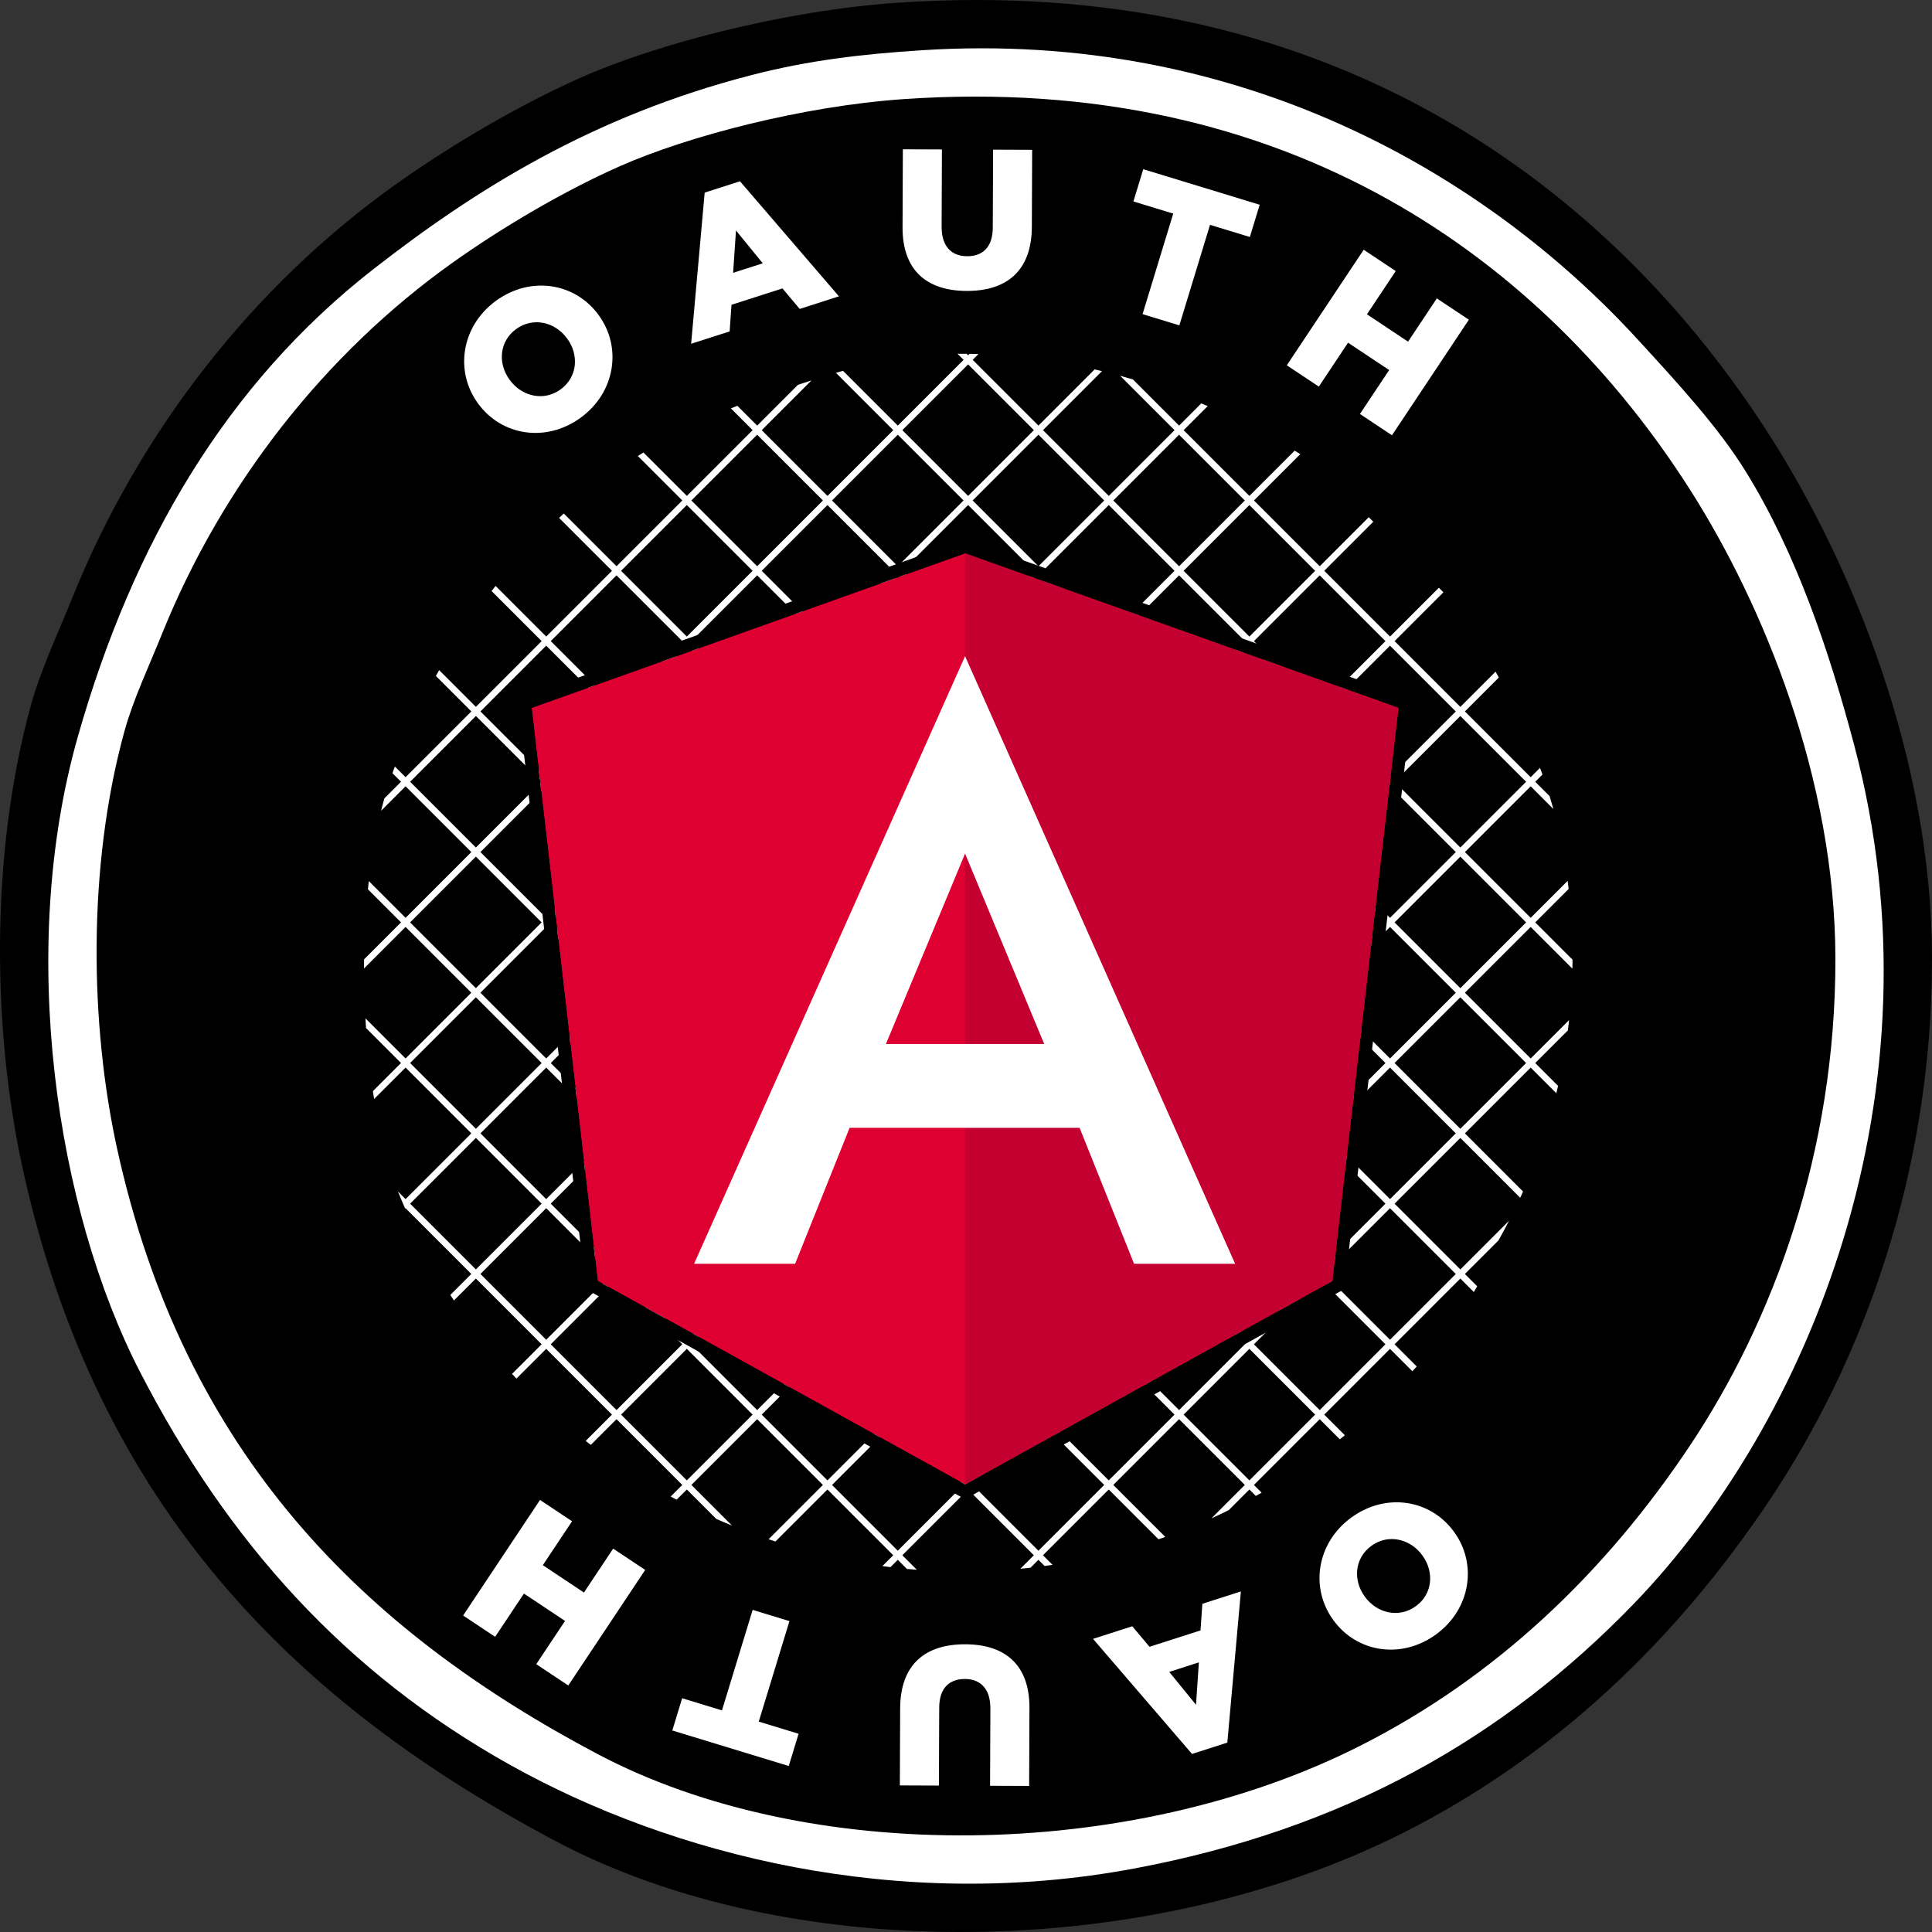 <svg xmlns="http://www.w3.org/2000/svg" xmlns:xlink="http://www.w3.org/1999/xlink" viewBox="0 0 600 600" width="128" height="128">
  <rect x="0" y="0" width="600" height="600" fill="#333333" stroke="none"/>
  <defs>
    <polygon id="logo-a" points="135.21 .33 135.21 .33 135.21 .33 .6 48.33 21.13 226.32 135.21 289.51 135.21 289.51 135.21 289.51 249.29 226.32 269.82 48.33"/>
  </defs>
  <g fill="none" fill-rule="evenodd">
    <path fill="#000" d="M278.428.871c132.9-9.194 221.02 55.695 271.406 134.755 25.264 39.64 50.051 99.847 50.166 161.707.122 67.212-21.701 125.416-50.166 168.122-29.256 43.895-67.095 80.15-114.479 103.955-79.206 39.794-189.9 40.882-262.403 2.567C92.206 529.307 30.123 468.404 7.02 362.785c-9.246-42.267-10.308-96.88 2.572-143.738 3.023-10.992 8.516-22.56 12.864-33.368 20.894-51.938 56.46-97.102 100.33-128.34 17.628-12.551 39.014-25.034 57.883-33.368 23.477-10.367 63.005-20.696 97.758-23.1z"/>
    <path fill="#FFF" d="M233.472 23.296c-49.573 12.77-85.92 35.646-117.547 60.318-45.606 35.576-74.68 85.223-91.714 145.018-18.95 66.524-6.777 147.025 19.377 197.635 27.121 52.485 63.537 93.226 114.964 121.919 50.032 27.914 120.401 45.839 193.761 32.083 65.179-12.22 114.681-40.43 155.009-82.134 53.955-55.799 97.32-158.572 68.463-266.937-7.714-28.962-17.8-59.147-33.587-84.7-8.529-13.806-21.045-27.388-33.585-41.068-47.324-51.633-123.812-96.127-222.18-89.834-18.72 1.197-35.171 3.117-52.96 7.7z"/>
    <path fill="#000" fill-rule="nonzero" d="M280.585 30.784c119.61-8.275 198.919 50.125 244.265 121.28 22.738 35.676 45.047 89.861 45.15 145.535.11 60.49-19.531 112.875-45.15 151.31-26.33 39.506-60.385 72.135-103.03 93.56-71.286 35.814-170.91 36.794-236.164 2.31-72.67-38.403-128.545-93.216-149.337-188.273-8.321-38.04-9.278-87.193 2.315-129.365 2.72-9.892 7.664-20.304 11.577-30.03 18.805-46.745 50.814-87.392 90.297-115.506 15.866-11.296 35.113-22.531 52.095-30.031 21.13-9.331 56.705-18.627 87.982-20.79z"/>
    <path fill="#FFF" d="M465.427 385.154l-10.493 10.494 3.824 3.824a96.304 96.304 0 0 1-1.056 1.773l-4.183-4.183-20.424 20.424 6.883 6.884c-.445.496-.893.99-1.345 1.483l-6.952-6.952-20.425 20.424 6.401 6.401c-.518.424-1.039.846-1.562 1.266l-6.253-6.253-20.424 20.424 2.393 2.393c-.599.343-1.201.684-1.806 1.022l-2.001-2.001-6.422 6.421a182.93 182.93 0 0 1-5.36 2.532l10.368-10.367-20.423-20.424-20.425 20.424 16.138 16.14c-.697.246-1.396.49-2.1.729l-15.452-15.454L323.904 483l2.975 2.975c-.823.122-1.648.24-2.477.352l-1.912-1.913-2.454 2.454c-1.048.118-2.1.228-3.159.33l4.198-4.198-20.423-20.424L280.228 483l4.504 4.505c-1.035-.08-2.067-.17-3.096-.268l-2.823-2.823-2.268 2.268c-.837-.102-1.671-.21-2.503-.324l3.357-3.358-20.423-20.424-16.151 16.151c-.71-.23-1.419-.466-2.124-.704l16.861-16.86-20.423-20.425-20.424 20.424 12.616 12.617c-1.66-.679-3.3-1.376-4.92-2.091l-9.11-9.112-3.17 3.17c-.619-.325-1.233-.654-1.843-.985l3.599-3.599-20.424-20.424-7.978 7.978c-.537-.408-1.07-.817-1.601-1.228l8.165-8.165-20.424-20.424-9.235 9.235c-.46-.484-.917-.97-1.371-1.457l9.192-9.192-20.423-20.425-6.813 6.813c-.378-.566-.752-1.134-1.124-1.704l6.523-6.523-20.424-20.424-.122.123a534.707 534.707 0 0 1-2.254-5.328l2.377 2.376 20.424-20.423-20.423-20.424-9.76 9.76c-.132-.81-.26-1.626-.384-2.445l8.73-8.73-10.857-10.857a263.12 263.12 0 0 1-.191-3.02l12.462 12.463 20.424-20.423-20.424-20.425-12.902 12.902c.001-.95.007-1.898.018-2.846l11.47-11.47-10.274-10.274c.087-.856.178-1.707.275-2.554l11.413 11.414 20.424-20.423-20.424-20.425-7.594 7.594c.324-1.305.662-2.586 1.015-3.843l5.165-5.165-2.66-2.66c.246-.69.496-1.383.75-2.078l3.324 3.324 20.424-20.424-11.006-11.006c.332-.609.667-1.217 1.006-1.823l11.414 11.415 20.424-20.424-15.558-15.559c.415-.527.833-1.052 1.254-1.574l15.718 15.719 20.424-20.423-16.424-16.424c.487-.458.976-.913 1.466-1.364l16.372 16.373 20.424-20.423-13.8-13.801c.573-.369 1.15-.734 1.731-1.097l13.483 13.483 20.424-20.423-6.753-6.753c.67-.27 1.345-.538 2.025-.804l6.142 6.143 12.659-12.659c1.4-.458 2.796-.913 4.189-1.36l-15.434 15.433 20.424 20.424 20.424-20.424-17.793-17.793c.73-.215 1.461-.426 2.195-.634l17.012 17.013 20.424-20.423-1.874-1.874c.943-.008 1.886-.008 2.83 0l.458.46.448-.448c.922.013 1.844.034 2.765.063l-1.799 1.799 20.424 20.424 17.448-17.448c.765.175 1.527.355 2.289.54l-18.323 18.322 20.424 20.424 20.423-20.423-16.87-16.87c1.32.359 2.635.73 3.942 1.113l14.342 14.342 6.89-6.89c.668.275 1.334.553 1.996.833l-7.472 7.472 20.424 20.423 14.059-14.058c.585.36 1.167.722 1.743 1.085l-14.388 14.388 20.423 20.423 15.227-15.226 1.414 1.414-15.226 15.226 20.424 20.425 15.162-15.161 1.414 1.414-15.162 15.162 20.424 20.423 10.938-10.938c.337.606.672 1.214 1.005 1.824l-10.53 10.528 20.425 20.425 2.903-2.903c.254.692.503 1.386.748 2.08l-2.237 2.237 4.447 4.447c.41 1.334.803 2.67 1.177 4.005l-7.038-7.038-20.424 20.423 20.424 20.424 11.486-11.486c.108.842.21 1.683.306 2.523l-10.378 10.377 11.577 11.577c-.005.932-.017 1.863-.036 2.793l-12.955-12.956-20.424 20.424 20.423 20.424 11.928-11.927c-.117 1.071-.243 2.14-.378 3.207l-10.135 10.135 7.093 7.093c-.174.766-.353 1.53-.536 2.292l-7.972-7.971-20.424 20.424 18.056 18.056c-.29.652-.582 1.302-.879 1.95l-18.591-18.592-20.424 20.423 20.423 20.424 15.137-15.136a176.034 176.034 0 0 1-3.077 5.73l-.152.326zm8.518-142.371l-20.424-20.425-20.424 20.424 20.424 20.424 20.424-20.423zm-21.839-21.839l-20.423-20.423-20.423 20.423 20.423 20.423 20.423-20.423zm-21.837-21.838l-20.425-20.424-20.423 20.423 20.425 20.425 20.423-20.424zm-21.839-21.839l-20.423-20.423-20.423 20.423 20.423 20.424 20.423-20.424zm-21.837-21.837l-20.424-20.424-20.423 20.423 20.423 20.424 20.424-20.423zm-85.937-42.263l-20.423 20.423 20.423 20.424 20.424-20.423-20.424-20.424zm21.838 21.838L302.07 155.43l20.424 20.423 20.423-20.423-20.423-20.424zm21.838 21.838l-20.424 20.424 20.423 20.424 20.424-20.424-20.423-20.424zm21.837 21.838l-20.423 20.424 20.423 20.424 20.424-20.424-20.424-20.424zm21.838 21.838l-20.424 20.424 20.424 20.425 20.424-20.424-20.424-20.425zm21.839 21.84l-20.424 20.423 20.423 20.423 20.424-20.423-20.423-20.424zm21.837 21.837L411.26 264.62l20.424 20.424 20.424-20.424-20.424-20.424zm21.838 21.838l-20.424 20.424 20.424 20.424 20.424-20.424-20.424-20.424zm20.423 64.1l-20.423-20.423-20.425 20.424 20.424 20.424 20.424-20.424zm-21.838-21.838l-20.423-20.424-20.424 20.424 20.423 20.424 20.424-20.424zm-21.837-21.838l-20.424-20.424-20.424 20.424 20.423 20.424 20.425-20.424zM408.43 264.62l-20.424-20.424-20.424 20.424 20.423 20.424 20.425-20.424zm-21.838-21.838l-20.424-20.425-20.424 20.424 20.424 20.425 20.424-20.424zm-21.838-21.84L344.33 200.52l-20.424 20.424 20.424 20.424 20.424-20.424zm-21.838-21.837l-20.423-20.424-20.424 20.424 20.423 20.424 20.424-20.424zm-21.838-21.838l-20.423-20.424-20.424 20.424 20.423 20.423 20.424-20.423zm-21.837-21.839l-20.424-20.424-20.424 20.424 20.424 20.424 20.424-20.424zm-64.1-20.424l-20.424 20.424 20.424 20.424 20.424-20.424-20.424-20.424zm21.838 21.838l-20.424 20.424 20.424 20.424 20.424-20.423-20.424-20.425zm21.838 21.839l-20.424 20.423 20.423 20.424 20.424-20.423-20.423-20.424zm21.837 21.838l-20.423 20.423 20.423 20.424 20.424-20.423-20.424-20.424zm21.838 21.838l-20.424 20.424 20.424 20.423 20.423-20.423-20.423-20.424zm21.837 21.838l-20.423 20.424 20.424 20.424 20.424-20.423-20.425-20.425zm21.839 21.84l-20.424 20.422 20.424 20.424 20.423-20.423-20.423-20.424zm21.837 21.837l-20.423 20.424 20.424 20.424 20.423-20.424-20.424-20.424zm21.838 21.839l-20.423 20.423 20.423 20.424 20.424-20.423-20.424-20.424zm21.838 21.838l-20.424 20.423 20.424 20.424 20.424-20.423-20.424-20.424zm20.423 64.1l-20.423-20.424-20.424 20.424 20.423 20.423 20.424-20.424zm-21.837-21.839l-20.424-20.424-20.424 20.424 20.423 20.424 20.425-20.424zm-21.838-21.838l-20.423-20.424-20.425 20.424 20.424 20.424 20.424-20.424zm-21.838-21.838L366.17 309.71l-20.425 20.424 20.424 20.424 20.424-20.424zm-21.838-21.838l-20.423-20.424-20.424 20.424 20.423 20.424 20.424-20.424zm-21.837-21.839l-20.424-20.424-20.424 20.424 20.424 20.424 20.424-20.424zm-21.839-21.838l-20.423-20.424-20.424 20.424 20.423 20.424 20.424-20.424zm-21.837-21.838l-20.424-20.424-20.424 20.423 20.424 20.424 20.424-20.423zm-21.838-21.839L256.98 200.52l-20.424 20.423 20.423 20.424 20.424-20.424zm-21.837-21.838l-20.424-20.424-20.424 20.424 20.424 20.424 20.424-20.424zm-21.838-21.838l-20.424-20.424-20.424 20.424 20.424 20.424 20.424-20.424zm-42.262 1.414l-20.423 20.423 20.423 20.424 20.424-20.423-20.424-20.424zm21.838 21.838l-20.424 20.424 20.424 20.424 20.423-20.424-20.423-20.424zm21.838 21.839l-20.424 20.423 20.423 20.424 20.424-20.424-20.423-20.423zm21.837 21.838l-20.424 20.423 20.424 20.424 20.424-20.423-20.424-20.424zm21.838 21.838l-20.424 20.424 20.423 20.423 20.424-20.423-20.423-20.424zm21.837 21.838l-20.424 20.424 20.424 20.424 20.424-20.423-20.424-20.425zm21.839 21.839l-20.424 20.423 20.423 20.425 20.424-20.424-20.423-20.424zm21.837 21.838l-20.424 20.424 20.424 20.424 20.424-20.424-20.424-20.424zm21.838 21.838l-20.424 20.424 20.423 20.424 20.424-20.424-20.423-20.424zm21.837 21.838l-20.424 20.424 20.424 20.425 20.424-20.424-20.424-20.425zm21.838 21.839l-20.424 20.424 20.423 20.424 20.424-20.425-20.423-20.423zm-1.415 42.262L388.005 418.9l-20.424 20.424 20.423 20.423 20.424-20.423zm-21.837-21.838l-20.424-20.425-20.424 20.424 20.424 20.425 20.424-20.424zm-21.838-21.839l-20.423-20.424-20.424 20.424 20.423 20.424 20.424-20.424zm-21.838-21.838l-20.423-20.424-20.424 20.424 20.423 20.424 20.424-20.424zm-21.837-21.838l-20.424-20.424-20.424 20.423 20.424 20.425 20.424-20.424zm-21.838-21.839l-20.424-20.424-20.424 20.424 20.424 20.424 20.424-20.424zm-21.838-21.838L256.98 287.87l-20.424 20.423 20.423 20.424 20.424-20.423zm-21.837-21.839l-20.424-20.424-20.424 20.424 20.424 20.424 20.424-20.424zm-21.838-21.838l-20.423-20.424-20.424 20.424 20.423 20.424 20.424-20.424zM211.89 242.78l-20.424-20.424-20.424 20.424 20.424 20.424 20.424-20.424zm-21.838-21.838l-20.424-20.425-20.424 20.424 20.424 20.424 20.424-20.423zm-42.262 1.413l-20.424 20.424 20.424 20.424 20.424-20.423-20.424-20.425zm21.838 21.839l-20.424 20.424 20.423 20.424 20.425-20.424-20.424-20.424zm21.838 21.838l-20.424 20.424 20.423 20.424 20.424-20.424-20.423-20.424zm21.837 21.838l-20.424 20.424 20.423 20.424 20.425-20.424-20.424-20.424zm21.838 21.839l-20.425 20.424 20.424 20.424 20.424-20.424-20.423-20.424zm21.837 21.838l-20.424 20.424 20.423 20.424 20.425-20.424-20.424-20.424zm21.838 21.839l-20.424 20.424 20.423 20.424 20.425-20.424-20.424-20.424zm21.838 21.838l-20.425 20.424 20.424 20.424 20.424-20.424-20.423-20.424zm21.837 21.838l-20.424 20.425 20.423 20.423 20.425-20.424-20.424-20.424zM344.33 418.9l-20.425 20.425 20.424 20.424 20.425-20.424-20.424-20.425zm-1.416 42.263L322.49 440.74l-20.424 20.423 20.424 20.425 20.423-20.424zm-21.837-21.838L300.653 418.9l-20.424 20.423 20.423 20.424 20.424-20.423zm-21.838-21.838l-20.423-20.424-20.423 20.423 20.423 20.424 20.423-20.423zm-21.837-21.839l-20.424-20.424-20.423 20.423 20.423 20.425 20.424-20.424zm-21.838-21.838l-20.423-20.425-20.424 20.424 20.424 20.424 20.423-20.423zm-21.838-21.84l-20.423-20.423-20.423 20.423 20.423 20.424 20.423-20.423zm-21.837-21.837l-20.423-20.425-20.424 20.424 20.423 20.424 20.424-20.423zm-21.838-21.839l-20.423-20.424-20.423 20.424 20.423 20.424 20.423-20.424zm-21.837-21.838l-20.423-20.424-20.424 20.423 20.424 20.424 20.423-20.423zm-20.423 23.252l-20.424 20.424 20.423 20.423 20.424-20.423-20.423-20.424zm21.837 21.838l-20.424 20.424 20.423 20.424 20.424-20.424-20.423-20.424zm21.837 21.838l-20.424 20.424 20.424 20.424 20.424-20.423-20.424-20.425zm21.838 21.839l-20.424 20.424L213.3 416.07l20.424-20.424-20.423-20.424zm21.838 21.839l-20.424 20.423 20.423 20.425 20.424-20.424-20.423-20.424zm21.837 21.838l-20.424 20.424 20.423 20.424 20.424-20.424-20.423-20.424zm21.838 21.838l-20.424 20.424 20.422 20.424 20.424-20.424-20.422-20.424zm-45.09-1.414l-20.424-20.425-20.424 20.424 20.424 20.425 20.424-20.424zm-21.838-21.839l-20.423-20.424-20.424 20.424 20.423 20.424 20.424-20.424zm-21.837-21.838l-20.424-20.425-20.424 20.424 20.423 20.424 20.425-20.423zm-21.838-21.839l-20.423-20.424-20.424 20.424 20.423 20.424 20.424-20.424z"/>
    <g fill-rule="nonzero" transform="translate(164.5 171.5)">
      <use fill="#DD0031" fill-rule="evenodd" xlink:href="#logo-a"/>
      <path stroke="#000" stroke-width="4" d="M135.209-1.793L271.99 46.984l-20.831 180.59-115.95 64.22-115.95-64.22-20.831-180.59L135.209-1.793z"/>
      <polygon fill="#C3002F" points="135.21 .33 135.21 32.43 135.21 32.28 135.21 178.75 135.21 178.75 135.21 289.51 135.21 289.51 249.29 226.32 269.82 48.33"/>
      <path fill="#FFF" d="M135.209 32.284l-84.15 188.689h31.375l16.917-42.22h71.427l16.917 42.22h31.376L135.209 32.284zm24.58 120.443h-49.16l24.58-59.137 24.58 59.137z"/>
    </g>
    <path fill="#FFF" fill-rule="nonzero" d="M451.499 475.646l.073.099c7.296 9.999 5.155 23.987-5.59 31.829-10.745 7.841-24.548 5.64-31.844-4.358l-.073-.099c-7.296-9.999-5.155-23.988 5.59-31.829 10.745-7.841 24.548-5.641 31.844 4.358zm-27.657 20.183l.073.099c3.666 5.024 10.492 6.752 15.814 2.868 5.273-3.848 5.683-10.703 2.017-15.728l-.073-.099c-3.667-5.024-10.492-6.752-15.765-2.904-5.323 3.884-5.733 10.739-2.066 15.764zm-42.686 45.354l-10.965 3.518-30.739-35.734 12.197-3.913 5.342 6.37 15.833-5.08.58-8.271 11.962-3.838-4.21 46.948zm-18.04-21.958l8.318 10.202.889-13.156-9.207 2.954zm-43.411 11.208l-.096 24.203-12.132-.048.095-23.957c.025-6.22-3.104-9.188-7.908-9.208-4.804-.019-7.956 2.801-7.979 8.836l-.097 24.264-12.132-.048.095-23.895c.055-13.918 8.023-19.984 20.279-19.935 12.255.05 19.928 6.301 19.875 19.788zm-84.064 4.229l12.368 3.775-3.056 10.013-36.163-11.037 3.056-10.013 12.368 3.774 9.527-31.216 11.426 3.487-9.526 31.217zm-59.153-11.221l-9.946-6.619 8.938-13.432-12.766-8.496-8.939 13.433-9.946-6.619 23.883-35.889 9.947 6.619-9.076 13.638 12.767 8.496 9.075-13.638 9.946 6.619-23.883 35.888z"/>
    <path fill="#FFF" fill-rule="nonzero" d="M148.501 125.354l-.073-.099c-7.296-9.999-5.155-23.987 5.59-31.829 10.745-7.841 24.548-5.64 31.844 4.358l.073.099c7.296 9.999 5.155 23.988-5.59 31.829-10.745 7.841-24.548 5.641-31.844-4.358zm27.657-20.183l-.073-.099c-3.666-5.024-10.492-6.752-15.814-2.868-5.273 3.848-5.683 10.703-2.017 15.728l.073.099c3.667 5.024 10.492 6.752 15.765 2.904 5.323-3.884 5.733-10.739 2.066-15.764zm42.686-45.354l10.965-3.518 30.739 35.734-12.197 3.913-5.342-6.37-15.833 5.08-.58 8.271-11.962 3.838 4.21-46.948zm18.04 21.958l-8.318-10.202-.889 13.156 9.207-2.954zm43.411-11.208l.096-24.203 12.132.048-.095 23.957c-.025 6.22 3.104 9.188 7.908 9.208 4.804.019 7.956-2.801 7.979-8.836l.097-24.264 12.132.048-.095 23.895c-.055 13.918-8.023 19.984-20.279 19.935-12.255-.05-19.928-6.301-19.875-19.788zm84.064-4.229l-12.368-3.775 3.056-10.013 36.163 11.037-3.056 10.013-12.368-3.774-9.527 31.216-11.426-3.487 9.526-31.217zm59.153 11.221l9.946 6.619-8.938 13.432 12.766 8.496 8.939-13.433 9.946 6.619-23.883 35.889-9.947-6.619 9.076-13.638-12.767-8.496-9.075 13.638-9.946-6.619 23.883-35.888z"/>
  </g>
</svg>
